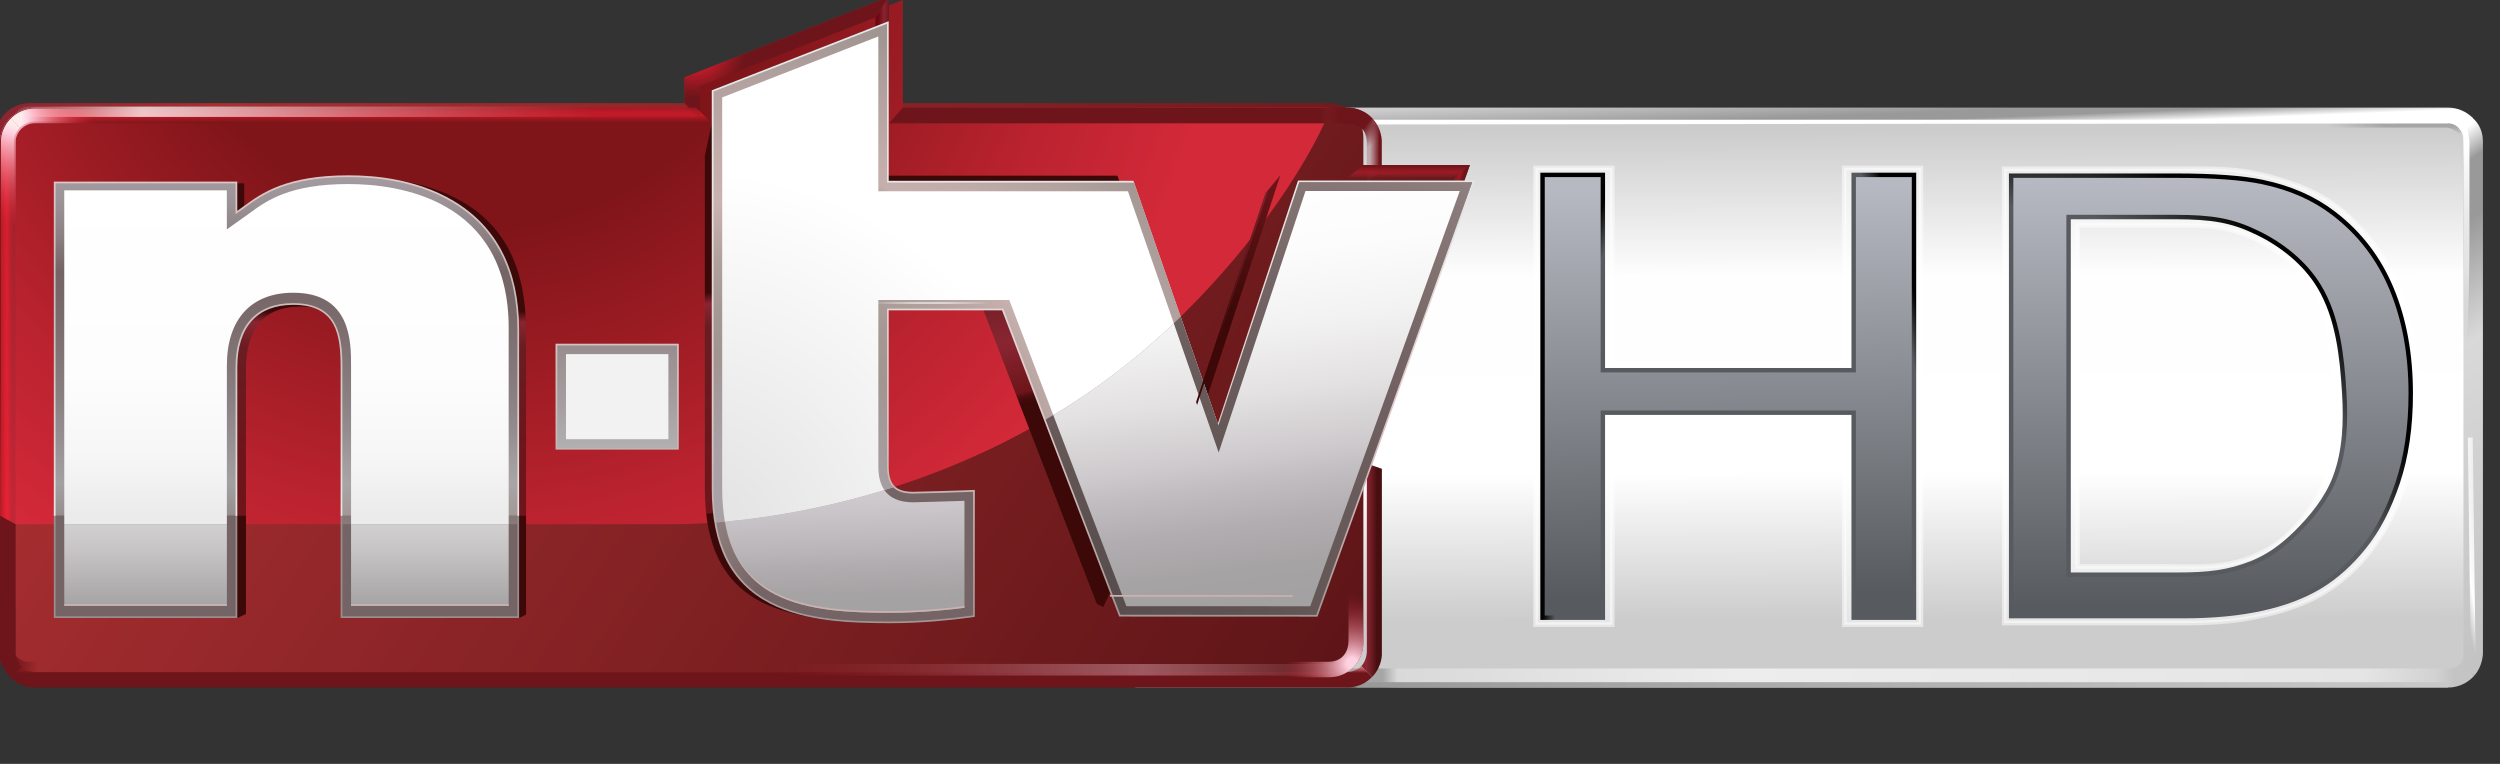 <?xml version="1.0" encoding="UTF-8" standalone="no"?>
<svg xmlns:svg="http://www.w3.org/2000/svg" xmlns="http://www.w3.org/2000/svg" xmlns:xlink="http://www.w3.org/1999/xlink" version="1.1" width="100%" height="100%" viewBox="0 0 72 22" id="svg2"><rect x="0" y="0" width="72" height="22" fill="#333333" stroke="none"/><defs id="defs546"><linearGradient x1="283.75" y1="264.51" x2="1070.3" y2="589.49" id="linearGradient4967" gradientUnits="userSpaceOnUse"><stop id="stop4969" offset="0" style="stop-color:#892531;stop-opacity:1"/><stop id="stop4971" offset="0.098" style="stop-color:#a82e31;stop-opacity:1"/><stop id="stop4973" offset="0.998" style="stop-color:#490e10;stop-opacity:1"/><stop id="stop4975" offset="1" style="stop-color:#951421;stop-opacity:1"/></linearGradient><linearGradient id="linearGradient4767"><stop id="stop4769" offset="0" style="stop-color:#ffffff;stop-opacity:1"/><stop id="stop4771" offset="1" style="stop-color:#ffffff;stop-opacity:1"/></linearGradient><linearGradient id="linearGradient4753"><stop id="stop4755" offset="0" style="stop-color:#575a5e;stop-opacity:1"/><stop id="stop4762" offset="0.94" style="stop-color:#575a5e;stop-opacity:1"/><stop id="stop4758" offset="1" style="stop-color:#000000;stop-opacity:1"/></linearGradient><linearGradient id="linearGradient4733"><stop id="stop4736" offset="0" style="stop-color:#575a5e;stop-opacity:1"/><stop id="stop4738" offset="0.861" style="stop-color:#575a5e;stop-opacity:1"/><stop id="stop4740" offset="1" style="stop-color:#000000;stop-opacity:1"/></linearGradient><linearGradient id="linearGradient4851"><stop id="stop4853" offset="0" style="stop-color:#575a5e;stop-opacity:1"/><stop id="stop4855" offset="1" style="stop-color:#b6b9c1;stop-opacity:1"/></linearGradient><linearGradient id="linearGradient4716"><stop id="stop4718" offset="0" style="stop-color:#c8c8c8;stop-opacity:1"/><stop id="stop4720" offset="1" style="stop-color:#999999;stop-opacity:1"/></linearGradient><linearGradient id="linearGradient8571-8"><stop id="stop8573-7" offset="0" style="stop-color:#cccccc;stop-opacity:1"/><stop id="stop8579-4" offset="0.3" style="stop-color:#fefeff;stop-opacity:1"/><stop id="stop8581-5" offset="0.7" style="stop-color:#ffffff;stop-opacity:1"/><stop id="stop8575-68" offset="1" style="stop-color:#cccccc;stop-opacity:1"/></linearGradient><linearGradient id="linearGradient10609-07"><stop id="stop10611-7" offset="0" style="stop-color:#a6a6a6;stop-opacity:1"/><stop id="stop10656-4" offset="0.034" style="stop-color:#a6a6a6;stop-opacity:1"/><stop id="stop10619-3" offset="0.087" style="stop-color:#a6a6a6;stop-opacity:0"/><stop id="stop10613-1" offset="0.75" style="stop-color:#cccccc;stop-opacity:0"/><stop id="stop10617-3" offset="1" style="stop-color:#ffffff;stop-opacity:0"/><stop id="stop10615-6" offset="1" style="stop-color:#ffffff;stop-opacity:0"/></linearGradient><linearGradient id="linearGradient5032-3"><stop id="stop5034-0" offset="0" style="stop-color:#ffffff;stop-opacity:1"/><stop id="stop5036-1" offset="0.351" style="stop-color:#cccccc;stop-opacity:1"/><stop id="stop5038-9" offset="0.435" style="stop-color:#999999;stop-opacity:1"/><stop id="stop5040-04" offset="0.462" style="stop-color:#999999;stop-opacity:1"/><stop id="stop5042-2" offset="0.5" style="stop-color:#ffffff;stop-opacity:1"/><stop id="stop5044-9" offset="1" style="stop-color:#ffffff;stop-opacity:1"/></linearGradient><linearGradient id="linearGradient10442-3"><stop id="stop10444-1" offset="0" style="stop-color:#c4c4c4;stop-opacity:1"/><stop id="stop10460-4" offset="0.017" style="stop-color:#d2d2d2;stop-opacity:1"/><stop id="stop10452-8" offset="0.086" style="stop-color:#e5e5e5;stop-opacity:1"/><stop id="stop10450-2" offset="0.67" style="stop-color:#ededed;stop-opacity:1"/><stop id="stop10454-0" offset="0.986" style="stop-color:#d9d9d9;stop-opacity:1"/><stop id="stop10446-5" offset="1" style="stop-color:#a6a6a6;stop-opacity:1"/></linearGradient><linearGradient id="linearGradient10686-5"><stop id="stop10688-9" offset="0" style="stop-color:#ffffff;stop-opacity:1"/><stop id="stop10690-3" offset="0.01" style="stop-color:#ffffff;stop-opacity:1"/><stop id="stop10692-2" offset="0.068" style="stop-color:#999999;stop-opacity:1"/><stop id="stop10694-8" offset="0.164" style="stop-color:#999999;stop-opacity:1"/><stop id="stop10696-7" offset="0.366" style="stop-color:#d9d9d9;stop-opacity:1"/><stop id="stop10698-48" offset="1" style="stop-color:#bfbfbf;stop-opacity:1"/></linearGradient><linearGradient id="linearGradient10432-1"><stop id="stop10434-4" offset="0" style="stop-color:#999999;stop-opacity:1"/><stop id="stop10458-3" offset="0.989" style="stop-color:#999999;stop-opacity:1"/><stop id="stop10436-5" offset="1" style="stop-color:#999999;stop-opacity:0"/></linearGradient><linearGradient id="linearGradient10472-5"><stop id="stop10474-2" offset="0" style="stop-color:#ffffff;stop-opacity:0"/><stop id="stop10487-68" offset="0.077" style="stop-color:#ffffff;stop-opacity:0"/><stop id="stop10480-9" offset="0.834" style="stop-color:#ffffff;stop-opacity:1"/><stop id="stop10476-2" offset="1" style="stop-color:#ffffff;stop-opacity:0"/></linearGradient><linearGradient id="linearGradient10705-9"><stop id="stop10707-5" offset="0" style="stop-color:#ffffff;stop-opacity:1"/><stop id="stop10713-9" offset="0.626" style="stop-color:#ffffff;stop-opacity:0.654"/><stop id="stop10709-4" offset="1" style="stop-color:#ffffff;stop-opacity:0"/></linearGradient><style type="text/css" id="style2032"/><radialGradient cx="555.74" cy="150.56" r="440.69" id="SVGID_2_" gradientUnits="userSpaceOnUse"><stop id="stop19" offset="0.417" style="stop-color:#801519;stop-opacity:1"/><stop id="stop21" offset="0.802" style="stop-color:#bb232f;stop-opacity:1"/><stop id="stop23" offset="1" style="stop-color:#d42939;stop-opacity:1"/></radialGradient><linearGradient x1="676.72" y1="585.02" x2="676.72" y2="604.56" id="SVGID_39_" gradientUnits="userSpaceOnUse"><stop id="stop252" offset="0.012" style="stop-color:#892531;stop-opacity:0.25"/><stop id="stop254" offset="0.127" style="stop-color:#a11f2c;stop-opacity:0.442"/><stop id="stop256" offset="0.221" style="stop-color:#b81a28;stop-opacity:0.6"/><stop id="stop258" offset="0.331" style="stop-color:#6d151a;stop-opacity:1"/></linearGradient><linearGradient x1="424.66" y1="911.91" x2="424.66" y2="931.64" id="SVGID_40_" gradientUnits="userSpaceOnUse" gradientTransform="matrix(-1,0,0,-1,1355,1181)"><stop id="stop263" offset="0" style="stop-color:#b81a28;stop-opacity:0.5"/><stop id="stop265" offset="0.069" style="stop-color:#d01b2b;stop-opacity:0.5"/><stop id="stop267" offset="0.172" style="stop-color:#fb1d31;stop-opacity:0.5"/><stop id="stop269" offset="0.417" style="stop-color:#6d151a;stop-opacity:1"/></linearGradient><linearGradient x1="628.05" y1="973.08" x2="628.05" y2="993.89" id="SVGID_41_" gradientUnits="userSpaceOnUse" gradientTransform="matrix(0,1,-1,0,1268,-86.999)"><stop id="stop274" offset="0.196" style="stop-color:#892531;stop-opacity:0.35"/><stop id="stop276" offset="0.309" style="stop-color:#a11f2c;stop-opacity:0.589"/><stop id="stop278" offset="0.42" style="stop-color:#b21b29;stop-opacity:0.823"/><stop id="stop280" offset="0.503" style="stop-color:#b81a28;stop-opacity:1"/><stop id="stop282" offset="0.773" style="stop-color:#6d151a;stop-opacity:1"/></linearGradient><linearGradient x1="711.74" y1="38.322" x2="711.74" y2="57.185" id="SVGID_42_" gradientUnits="userSpaceOnUse" gradientTransform="matrix(0,-1,1,0,1027.998,1238.223)"><stop id="stop287" offset="0.012" style="stop-color:#892531;stop-opacity:1"/><stop id="stop289" offset="0.146" style="stop-color:#711c25;stop-opacity:1"/><stop id="stop291" offset="0.331" style="stop-color:#490e10;stop-opacity:1"/></linearGradient><linearGradient x1="749.58" y1="-92.807" x2="749.58" y2="-75.133" id="SVGID_43_" gradientUnits="userSpaceOnUse" gradientTransform="matrix(0,-1,1,0,1159.666,1034.336)"><stop id="stop296" offset="0.012" style="stop-color:#892531;stop-opacity:0.25"/><stop id="stop298" offset="0.29" style="stop-color:#71171d;stop-opacity:0.904"/><stop id="stop300" offset="0.331" style="stop-color:#6d151a;stop-opacity:1"/></linearGradient><linearGradient x1="1100.5" y1="380.1" x2="1105.9" y2="382.02" id="SVGID_46_" gradientUnits="userSpaceOnUse"><stop id="stop329" offset="0.012" style="stop-color:#892531;stop-opacity:0.25"/><stop id="stop331" offset="0.037" style="stop-color:#8e2430;stop-opacity:0.274"/><stop id="stop333" offset="0.182" style="stop-color:#a51e2c;stop-opacity:0.411"/><stop id="stop335" offset="0.319" style="stop-color:#b31b29;stop-opacity:0.539"/><stop id="stop337" offset="0.436" style="stop-color:#b81a28;stop-opacity:0.65"/><stop id="stop339" offset="0.791" style="stop-color:#6d151a;stop-opacity:1"/></linearGradient><linearGradient x1="1101.7" y1="310.78" x2="1101.7" y2="292.42" id="SVGID_47_" gradientUnits="userSpaceOnUse"><stop id="stop344" offset="0.387" style="stop-color:#892531;stop-opacity:0.25"/><stop id="stop346" offset="0.434" style="stop-color:#8e2430;stop-opacity:0.36"/><stop id="stop348" offset="0.49" style="stop-color:#9c212d;stop-opacity:0.49"/><stop id="stop350" offset="0.551" style="stop-color:#b41b29;stop-opacity:0.629"/><stop id="stop352" offset="0.56" style="stop-color:#b81a28;stop-opacity:0.65"/><stop id="stop354" offset="0.768" style="stop-color:#6d151a;stop-opacity:1"/></linearGradient><linearGradient x1="1069.3" y1="279.45" x2="1069.3" y2="279.45" id="SVGID_48_" gradientUnits="userSpaceOnUse"><stop id="stop359" offset="0" style="stop-color:#b81a28;stop-opacity:0.5"/><stop id="stop361" offset="0.069" style="stop-color:#d01b2b;stop-opacity:0.5"/><stop id="stop363" offset="0.172" style="stop-color:#fb1d31;stop-opacity:0.5"/><stop id="stop365" offset="0.417" style="stop-color:#6d151a;stop-opacity:1"/></linearGradient><radialGradient cx="1069.1" cy="268.33" r="19.104" id="SVGID_49_" gradientUnits="userSpaceOnUse"><stop id="stop370" offset="0" style="stop-color:#6d151a;stop-opacity:1"/><stop id="stop372" offset="0.447" style="stop-color:#6d151a;stop-opacity:1"/><stop id="stop374" offset="0.677" style="stop-color:#751a21;stop-opacity:0.585"/><stop id="stop376" offset="1" style="stop-color:#892531;stop-opacity:0"/></radialGradient><linearGradient x1="789.42" y1="233.53" x2="803.87" y2="233.53" id="SVGID_50_" gradientUnits="userSpaceOnUse"><stop id="stop381" offset="0" style="stop-color:#6d151a;stop-opacity:1"/><stop id="stop383" offset="0.222" style="stop-color:#6d0710;stop-opacity:1"/><stop id="stop385" offset="0.466" style="stop-color:#892531;stop-opacity:1"/><stop id="stop387" offset="0.677" style="stop-color:#6d151a;stop-opacity:1"/></linearGradient><radialGradient cx="685.33" cy="226" r="69.203" id="SVGID_51_" gradientUnits="userSpaceOnUse"><stop id="stop392" offset="0.239" style="stop-color:#b81a28;stop-opacity:1"/><stop id="stop394" offset="0.315" style="stop-color:#981822;stop-opacity:1"/><stop id="stop396" offset="0.402" style="stop-color:#79161c;stop-opacity:1"/><stop id="stop398" offset="0.451" style="stop-color:#6d151a;stop-opacity:1"/></radialGradient><linearGradient x1="289.75" y1="382.95" x2="275.62" y2="382.95" id="SVGID_52_" gradientUnits="userSpaceOnUse"><stop id="stop403" offset="0.012" style="stop-color:#892531;stop-opacity:0.25"/><stop id="stop405" offset="0.075" style="stop-color:#a12331;stop-opacity:0.312"/><stop id="stop407" offset="0.207" style="stop-color:#df1f31;stop-opacity:0.444"/><stop id="stop409" offset="0.264" style="stop-color:#fb1d31;stop-opacity:0.5"/><stop id="stop411" offset="0.793" style="stop-color:#6d151a;stop-opacity:1"/></linearGradient><linearGradient x1="486.95" y1="271.76" x2="486.95" y2="245.19" id="SVGID_53_" gradientUnits="userSpaceOnUse"><stop id="stop416" offset="0" style="stop-color:#6d151a;stop-opacity:0.5"/><stop id="stop418" offset="0.035" style="stop-color:#85161e;stop-opacity:0.5"/><stop id="stop420" offset="0.11" style="stop-color:#c31a28;stop-opacity:0.5"/><stop id="stop422" offset="0.172" style="stop-color:#fb1d31;stop-opacity:0.5"/><stop id="stop424" offset="0.436" style="stop-color:#6d151a;stop-opacity:1"/></linearGradient><radialGradient cx="288.45" cy="269.29" r="48.332" id="SVGID_54_" gradientUnits="userSpaceOnUse"><stop id="stop429" offset="0.123" style="stop-color:#ffeded;stop-opacity:1"/><stop id="stop431" offset="0.189" style="stop-color:#ffd5e2;stop-opacity:1"/><stop id="stop433" offset="0.196" style="stop-color:#ffd2e1;stop-opacity:1"/><stop id="stop435" offset="1" style="stop-color:#fb1d31;stop-opacity:0"/></radialGradient><linearGradient x1="318.34" y1="272.08" x2="297.11" y2="342.98" id="SVGID_55_" gradientUnits="userSpaceOnUse"><stop id="stop440" offset="0.095" style="stop-color:#ffeded;stop-opacity:1"/><stop id="stop442" offset="0.129" style="stop-color:#ffe8eb;stop-opacity:1"/><stop id="stop444" offset="0.171" style="stop-color:#ffd8e4;stop-opacity:1"/><stop id="stop446" offset="0.184" style="stop-color:#ffd2e1;stop-opacity:1"/><stop id="stop448" offset="0.902" style="stop-color:#fb1d31;stop-opacity:0"/></linearGradient><radialGradient cx="292.47" cy="273.9" r="65.071" id="SVGID_56_" gradientUnits="userSpaceOnUse"><stop id="stop453" offset="0" style="stop-color:#b81a28;stop-opacity:1"/><stop id="stop455" offset="1" style="stop-color:#b81a28;stop-opacity:0"/></radialGradient><radialGradient cx="284.76" cy="281.87" r="330.87" id="SVGID_57_" gradientUnits="userSpaceOnUse"><stop id="stop460" offset="0.417" style="stop-color:#801519;stop-opacity:1"/><stop id="stop462" offset="0.476" style="stop-color:#8b181d;stop-opacity:0.899"/><stop id="stop464" offset="0.706" style="stop-color:#b3212c;stop-opacity:0.505"/><stop id="stop466" offset="0.888" style="stop-color:#cb2736;stop-opacity:0.192"/><stop id="stop468" offset="1" style="stop-color:#d42939;stop-opacity:0"/></radialGradient><linearGradient x1="725.33" y1="238.45" x2="760.34" y2="638.63" id="SVGID_63_" gradientUnits="userSpaceOnUse"><stop id="stop563" offset="0.32" style="stop-color:#3c0908;stop-opacity:1"/><stop id="stop565" offset="0.336" style="stop-color:#892531;stop-opacity:1"/><stop id="stop567" offset="0.369" style="stop-color:#691d22;stop-opacity:1"/><stop id="stop569" offset="0.638" style="stop-color:#6d151a;stop-opacity:1"/><stop id="stop571" offset="0.638" style="stop-color:#6a1419;stop-opacity:1"/><stop id="stop573" offset="0.638" style="stop-color:#621216;stop-opacity:1"/><stop id="stop575" offset="0.639" style="stop-color:#540f11;stop-opacity:1"/><stop id="stop577" offset="0.639" style="stop-color:#3f0a09;stop-opacity:1"/><stop id="stop579" offset="0.639" style="stop-color:#3c0908;stop-opacity:1"/><stop id="stop581" offset="1" style="stop-color:#3c0908;stop-opacity:1"/></linearGradient><linearGradient x1="448" y1="303.32" x2="448" y2="554.13" id="SVGID_64_" gradientUnits="userSpaceOnUse"><stop id="stop586" offset="0" style="stop-color:#3c0908;stop-opacity:1"/><stop id="stop588" offset="0.31" style="stop-color:#3c0908;stop-opacity:1"/><stop id="stop590" offset="0.335" style="stop-color:#892531;stop-opacity:1"/><stop id="stop592" offset="0.393" style="stop-color:#691d22;stop-opacity:1"/><stop id="stop594" offset="0.644" style="stop-color:#6d151a;stop-opacity:1"/><stop id="stop596" offset="0.782" style="stop-color:#6d151a;stop-opacity:1"/><stop id="stop598" offset="0.783" style="stop-color:#6b1519;stop-opacity:1"/><stop id="stop600" offset="0.784" style="stop-color:#641317;stop-opacity:1"/><stop id="stop602" offset="0.784" style="stop-color:#591012;stop-opacity:1"/><stop id="stop604" offset="0.784" style="stop-color:#480c0c;stop-opacity:1"/><stop id="stop606" offset="0.784" style="stop-color:#3c0908;stop-opacity:1"/><stop id="stop608" offset="1" style="stop-color:#3c0908;stop-opacity:1"/></linearGradient><linearGradient x1="444" y1="280.97" x2="444" y2="619.67" id="SVGID_65_" gradientUnits="userSpaceOnUse"><stop id="stop613" offset="0" style="stop-color:#e0c8c8;stop-opacity:1"/><stop id="stop615" offset="0.09" style="stop-color:#dcc6c5;stop-opacity:1"/><stop id="stop617" offset="0.183" style="stop-color:#d0bfbd;stop-opacity:1"/><stop id="stop619" offset="0.227" style="stop-color:#c7bbb7;stop-opacity:1"/><stop id="stop621" offset="0.342" style="stop-color:#cbc1be;stop-opacity:1"/><stop id="stop623" offset="0.508" style="stop-color:#d8d3d1;stop-opacity:1"/><stop id="stop625" offset="0.646" style="stop-color:#e6e6e6;stop-opacity:1"/><stop id="stop627" offset="0.646" style="stop-color:#e2e2e2;stop-opacity:1"/><stop id="stop629" offset="0.647" style="stop-color:#cbc7c7;stop-opacity:1"/><stop id="stop631" offset="0.647" style="stop-color:#b8b2b1;stop-opacity:1"/><stop id="stop633" offset="0.647" style="stop-color:#a9a1a0;stop-opacity:1"/><stop id="stop635" offset="0.647" style="stop-color:#9f9695;stop-opacity:1"/><stop id="stop637" offset="0.647" style="stop-color:#998f8e;stop-opacity:1"/><stop id="stop639" offset="0.647" style="stop-color:#978d8c;stop-opacity:1"/><stop id="stop641" offset="0.896" style="stop-color:#978d8c;stop-opacity:1"/><stop id="stop643" offset="1" style="stop-color:#000000;stop-opacity:1"/></linearGradient><linearGradient x1="444" y1="281" x2="444" y2="617.04" id="SVGID_66_" gradientUnits="userSpaceOnUse"><stop id="stop648" offset="0" style="stop-color:#a8a1a6;stop-opacity:1"/><stop id="stop650" offset="0.056" style="stop-color:#a59da2;stop-opacity:1"/><stop id="stop652" offset="0.113" style="stop-color:#9b9296;stop-opacity:1"/><stop id="stop654" offset="0.17" style="stop-color:#8b7f81;stop-opacity:1"/><stop id="stop656" offset="0.227" style="stop-color:#756465;stop-opacity:1"/><stop id="stop658" offset="0.312" style="stop-color:#7a6b6c;stop-opacity:1"/><stop id="stop660" offset="0.435" style="stop-color:#887d7f;stop-opacity:1"/><stop id="stop662" offset="0.579" style="stop-color:#a09c9e;stop-opacity:1"/><stop id="stop664" offset="0.596" style="stop-color:#a3a0a2;stop-opacity:1"/><stop id="stop666" offset="0.651" style="stop-color:#978d8c;stop-opacity:1"/><stop id="stop668" offset="0.651" style="stop-color:#908584;stop-opacity:1"/><stop id="stop670" offset="0.652" style="stop-color:#7c6d6d;stop-opacity:1"/><stop id="stop672" offset="0.652" style="stop-color:#756465;stop-opacity:1"/><stop id="stop674" offset="0.896" style="stop-color:#756465;stop-opacity:1"/><stop id="stop676" offset="1" style="stop-color:#756465;stop-opacity:1"/></linearGradient><linearGradient x1="526.18" y1="570.23" x2="526.18" y2="447.29" id="SVGID_67_" gradientUnits="userSpaceOnUse"><stop id="stop681" offset="0" style="stop-color:#c7bbb7;stop-opacity:0.5"/><stop id="stop683" offset="0.46" style="stop-color:#c8bdb9;stop-opacity:0.264"/><stop id="stop685" offset="0.66" style="stop-color:#cdc4c0;stop-opacity:0.161"/><stop id="stop687" offset="0.81" style="stop-color:#d5cfcd;stop-opacity:0.084"/><stop id="stop689" offset="0.935" style="stop-color:#e1dfdf;stop-opacity:0.02"/><stop id="stop691" offset="0.974" style="stop-color:#e6e6e6;stop-opacity:0"/></linearGradient><linearGradient x1="977.38" y1="450.24" x2="1022.7" y2="299.94" id="SVGID_69_" gradientUnits="userSpaceOnUse"><stop id="stop721" offset="0.46" style="stop-color:#3c0908;stop-opacity:1"/><stop id="stop723" offset="1" style="stop-color:#6d151a;stop-opacity:1"/></linearGradient><linearGradient x1="908.71" y1="185.54" x2="908.71" y2="581.05" id="SVGID_70_" gradientUnits="userSpaceOnUse"><stop id="stop728" offset="0.017" style="stop-color:#e6e6e6;stop-opacity:1"/><stop id="stop730" offset="0.307" style="stop-color:#e6e6e6;stop-opacity:1"/><stop id="stop732" offset="0.644" style="stop-color:#e0c8c8;stop-opacity:1"/><stop id="stop734" offset="1" style="stop-color:#978d8c;stop-opacity:1"/></linearGradient><linearGradient x1="760.26" y1="304.33" x2="767.57" y2="564.49" id="SVGID_75_" gradientUnits="userSpaceOnUse"><stop id="stop823" offset="0" style="stop-color:#ffffff;stop-opacity:1"/><stop id="stop825" offset="0.207" style="stop-color:#fcfbfc;stop-opacity:1"/><stop id="stop827" offset="0.393" style="stop-color:#f2f1f1;stop-opacity:1"/><stop id="stop829" offset="0.571" style="stop-color:#e1dee0;stop-opacity:1"/><stop id="stop831" offset="0.743" style="stop-color:#c9c5c8;stop-opacity:1"/><stop id="stop833" offset="0.834" style="stop-color:#b9b4b8;stop-opacity:1"/><stop id="stop835" offset="0.866" style="stop-color:#b1acaf;stop-opacity:1"/><stop id="stop837" offset="0.927" style="stop-color:#a6a3a5;stop-opacity:1"/><stop id="stop839" offset="1" style="stop-color:#a3a0a2;stop-opacity:1"/></linearGradient><linearGradient x1="993.09" y1="298.9" x2="1027.4" y2="559.62" id="SVGID_77_" gradientUnits="userSpaceOnUse"><stop id="stop861" offset="0" style="stop-color:#ffffff;stop-opacity:1"/><stop id="stop863" offset="0.195" style="stop-color:#fcfcfc;stop-opacity:1"/><stop id="stop865" offset="0.355" style="stop-color:#f3f2f2;stop-opacity:1"/><stop id="stop867" offset="0.501" style="stop-color:#e3e1e2;stop-opacity:1"/><stop id="stop869" offset="0.639" style="stop-color:#cdc9cc;stop-opacity:1"/><stop id="stop871" offset="0.693" style="stop-color:#c2bdc1;stop-opacity:1"/><stop id="stop873" offset="0.785" style="stop-color:#b1adb0;stop-opacity:1"/><stop id="stop875" offset="0.883" style="stop-color:#a6a3a5;stop-opacity:1"/><stop id="stop877" offset="1" style="stop-color:#a3a0a2;stop-opacity:1"/></linearGradient><linearGradient x1="444" y1="304" x2="444" y2="499.96" id="SVGID_81_" gradientUnits="userSpaceOnUse"><stop id="stop913" offset="0" style="stop-color:#ffffff;stop-opacity:1"/><stop id="stop915" offset="0.577" style="stop-color:#fdfdfd;stop-opacity:1"/><stop id="stop917" offset="0.828" style="stop-color:#f6f6f6;stop-opacity:1"/><stop id="stop919" offset="1" style="stop-color:#ebebeb;stop-opacity:1"/></linearGradient><radialGradient cx="683" cy="518" r="370.95" id="SVGID_82_" gradientUnits="userSpaceOnUse"><stop id="stop924" offset="0.096" style="stop-color:#e5e5e5;stop-opacity:1"/><stop id="stop926" offset="0.591" style="stop-color:#ffffff;stop-opacity:1"/></radialGradient><linearGradient x1="634.5" y1="303.29" x2="634.5" y2="578.23" id="SVGID_83_" gradientUnits="userSpaceOnUse"><stop id="stop931" offset="0.043" style="stop-color:#e0c8c8;stop-opacity:1"/><stop id="stop933" offset="0.239" style="stop-color:#dcc6c5;stop-opacity:1"/><stop id="stop935" offset="0.438" style="stop-color:#d0bfbd;stop-opacity:1"/><stop id="stop937" offset="0.534" style="stop-color:#c7bbb7;stop-opacity:1"/><stop id="stop939" offset="1" style="stop-color:#7d7372;stop-opacity:1"/></linearGradient><linearGradient x1="634.5" y1="307.33" x2="634.5" y2="573.26" id="SVGID_84_" gradientUnits="userSpaceOnUse"><stop id="stop944" offset="0" style="stop-color:#b9b4b8;stop-opacity:1"/><stop id="stop946" offset="0.062" style="stop-color:#b6b0b4;stop-opacity:1"/><stop id="stop948" offset="0.126" style="stop-color:#ada4a7;stop-opacity:1"/><stop id="stop950" offset="0.19" style="stop-color:#9d9193;stop-opacity:1"/><stop id="stop952" offset="0.227" style="stop-color:#918384;stop-opacity:1"/><stop id="stop954" offset="0.326" style="stop-color:#968a8b;stop-opacity:1"/><stop id="stop956" offset="0.468" style="stop-color:#a49c9e;stop-opacity:1"/><stop id="stop958" offset="0.596" style="stop-color:#b5b3b5;stop-opacity:1"/><stop id="stop960" offset="0.651" style="stop-color:#aca4a3;stop-opacity:1"/><stop id="stop962" offset="0.652" style="stop-color:#988c8c;stop-opacity:1"/><stop id="stop964" offset="0.652" style="stop-color:#918384;stop-opacity:1"/><stop id="stop966" offset="0.896" style="stop-color:#918384;stop-opacity:1"/><stop id="stop968" offset="1" style="stop-color:#918384;stop-opacity:1"/></linearGradient><radialGradient cx="823.15" cy="376.75" r="33.497" id="SVGID_85_" gradientUnits="userSpaceOnUse" gradientTransform="matrix(0.997,0.009,-0.017,1.804,9.064,-311.044)"><stop id="stop975" offset="0.239" style="stop-color:#e0dddc;stop-opacity:1"/><stop id="stop977" offset="0.491" style="stop-color:#e5e3e2;stop-opacity:0.67"/><stop id="stop979" offset="0.826" style="stop-color:#f4f3f3;stop-opacity:0.229"/><stop id="stop981" offset="1" style="stop-color:#ffffff;stop-opacity:0"/></radialGradient><linearGradient x1="1022.2" y1="302.47" x2="968.93" y2="461.24" id="SVGID_86_" gradientUnits="userSpaceOnUse"><stop id="stop986" offset="0" style="stop-color:#892531;stop-opacity:1"/><stop id="stop988" offset="0.6" style="stop-color:#3c0908;stop-opacity:1"/></linearGradient><radialGradient cx="1034" cy="542.81" r="388.33" fx="922.05" fy="544.94" id="SVGID_76_" gradientUnits="userSpaceOnUse"><stop id="stop846" offset="0" style="stop-color:#574d4c;stop-opacity:1"/><stop id="stop848" offset="0.21" style="stop-color:#615554;stop-opacity:1"/><stop id="stop850" offset="0.485" style="stop-color:#756465;stop-opacity:1"/><stop id="stop852" offset="0.541" style="stop-color:#7c6c6c;stop-opacity:1"/><stop id="stop854" offset="0.791" style="stop-color:#978a87;stop-opacity:1"/><stop id="stop856" offset="0.932" style="stop-color:#a19591;stop-opacity:1"/></radialGradient><linearGradient x1="362.84" y1="305.43" x2="362.84" y2="555.37" id="SVGID_73_" gradientUnits="userSpaceOnUse"><stop id="stop781" offset="0" style="stop-color:#ffffff;stop-opacity:1"/><stop id="stop783" offset="0.255" style="stop-color:#ffffff;stop-opacity:1"/><stop id="stop785" offset="0.27" style="stop-color:#ffffff;stop-opacity:1"/><stop id="stop787" offset="0.434" style="stop-color:#fcfbfc;stop-opacity:1"/><stop id="stop789" offset="0.58" style="stop-color:#f1f1f1;stop-opacity:1"/><stop id="stop791" offset="0.719" style="stop-color:#dfdedf;stop-opacity:1"/><stop id="stop793" offset="0.855" style="stop-color:#c7c5c6;stop-opacity:1"/><stop id="stop795" offset="0.986" style="stop-color:#a7a4a6;stop-opacity:1"/><stop id="stop797" offset="1" style="stop-color:#a3a0a2;stop-opacity:1"/></linearGradient><linearGradient x1="526.6" y1="305.43" x2="526.6" y2="555.37" id="SVGID_74_" gradientUnits="userSpaceOnUse"><stop id="stop802" offset="0" style="stop-color:#ffffff;stop-opacity:1"/><stop id="stop804" offset="0.255" style="stop-color:#ffffff;stop-opacity:1"/><stop id="stop806" offset="0.27" style="stop-color:#ffffff;stop-opacity:1"/><stop id="stop808" offset="0.434" style="stop-color:#fcfbfc;stop-opacity:1"/><stop id="stop810" offset="0.58" style="stop-color:#f1f1f1;stop-opacity:1"/><stop id="stop812" offset="0.719" style="stop-color:#dfdedf;stop-opacity:1"/><stop id="stop814" offset="0.855" style="stop-color:#c7c5c6;stop-opacity:1"/><stop id="stop816" offset="0.986" style="stop-color:#a7a4a6;stop-opacity:1"/><stop id="stop818" offset="1" style="stop-color:#a3a0a2;stop-opacity:1"/></linearGradient><radialGradient cx="730" cy="515.96" r="337.09" id="SVGID_72_" gradientUnits="userSpaceOnUse"><stop id="stop756" offset="0.014" style="stop-color:#a8a1a6;stop-opacity:1"/><stop id="stop758" offset="0.183" style="stop-color:#a8a1a6;stop-opacity:1"/><stop id="stop760" offset="0.334" style="stop-color:#a19591;stop-opacity:1"/><stop id="stop762" offset="0.415" style="stop-color:#a59894;stop-opacity:1"/><stop id="stop764" offset="0.498" style="stop-color:#b1a19d;stop-opacity:1"/><stop id="stop766" offset="0.581" style="stop-color:#c6b0ad;stop-opacity:1"/><stop id="stop768" offset="0.592" style="stop-color:#c9b2af;stop-opacity:1"/><stop id="stop770" offset="0.685" style="stop-color:#c2adaa;stop-opacity:1"/><stop id="stop772" offset="0.819" style="stop-color:#af9f9c;stop-opacity:1"/><stop id="stop774" offset="0.896" style="stop-color:#a19591;stop-opacity:1"/></radialGradient><radialGradient cx="839.5" cy="618" r="224" id="SVGID_71_" gradientUnits="userSpaceOnUse"><stop id="stop741" offset="0" style="stop-color:#756465;stop-opacity:1"/><stop id="stop743" offset="0.622" style="stop-color:#756465;stop-opacity:1"/><stop id="stop745" offset="0.67" style="stop-color:#7c6c6c;stop-opacity:1"/><stop id="stop747" offset="0.881" style="stop-color:#978a87;stop-opacity:1"/><stop id="stop749" offset="1" style="stop-color:#a19591;stop-opacity:1"/></radialGradient><linearGradient x1="845.44" y1="234.87" x2="917.99" y2="552" id="SVGID_68_" gradientUnits="userSpaceOnUse"><stop id="stop698" offset="0" style="stop-color:#3c0908;stop-opacity:1"/><stop id="stop700" offset="0.313" style="stop-color:#3c0908;stop-opacity:1"/><stop id="stop702" offset="0.356" style="stop-color:#892531;stop-opacity:1"/><stop id="stop704" offset="0.387" style="stop-color:#691d22;stop-opacity:1"/><stop id="stop706" offset="0.509" style="stop-color:#892531;stop-opacity:1"/><stop id="stop708" offset="0.601" style="stop-color:#6d151a;stop-opacity:1"/><stop id="stop710" offset="0.606" style="stop-color:#591013;stop-opacity:1"/><stop id="stop712" offset="0.611" style="stop-color:#490c0d;stop-opacity:1"/><stop id="stop714" offset="0.618" style="stop-color:#3f0a09;stop-opacity:1"/><stop id="stop716" offset="0.626" style="stop-color:#3c0908;stop-opacity:1"/></linearGradient><defs id="defs885"><path d="m791.03 260c-41.058 0-74.434 41.447-74.434 82.504 0 41.057 33.283 74.341 74.341 74.341v-40.044h64.579c0 0 9.762-21.316 9.762-34.297 0-15.729-4.897-28.307-13.233-40.32h-61.107v-34.021" id="SVGID_78_"/></defs><radialGradient cx="783.33" cy="336.48" r="83.437" id="SVGID_79_" gradientUnits="userSpaceOnUse"><stop id="stop889" offset="0" style="stop-color:#756465;stop-opacity:1"/><stop id="stop891" offset="0.362" style="stop-color:#574d4c;stop-opacity:0"/></radialGradient><linearGradient x1="1115.405" y1="75.004" x2="1116.119" y2="360.653" id="linearGradient3626" xlink:href="#linearGradient8571-8" gradientUnits="userSpaceOnUse" gradientTransform="matrix(0.044,0,0,0.044,0.175,104.4)"/><radialGradient cx="1414.029" cy="-57.57" r="328.716" fx="1414.029" fy="-57.57" id="radialGradient3628" xlink:href="#linearGradient10609-07" gradientUnits="userSpaceOnUse" gradientTransform="matrix(-0.083,-5.4103005e-5,-5.9916475e-6,-0.01,179.298,107.087)"/><linearGradient x1="-132.369" y1="-7.228" x2="-125.907" y2="156.249" id="linearGradient3630" xlink:href="#linearGradient5032-3" gradientUnits="userSpaceOnUse" gradientTransform="matrix(0.044,0,0,0.044,56.616,104.4)"/><linearGradient x1="136.951" y1="389.952" x2="-486.346" y2="392.261" id="linearGradient3632" xlink:href="#linearGradient10442-3" gradientUnits="userSpaceOnUse" gradientTransform="matrix(0.044,0,0,0.044,56.794,104.4)"/><linearGradient x1="135.692" y1="83.532" x2="311.269" y2="280" id="linearGradient3634" xlink:href="#linearGradient10686-5" gradientUnits="userSpaceOnUse" gradientTransform="matrix(0.055,0,0,0.044,54.888,104.4)"/><linearGradient x1="1401.422" y1="394.666" x2="793.387" y2="394.157" id="linearGradient3636" xlink:href="#linearGradient4716" gradientUnits="userSpaceOnUse" gradientTransform="matrix(0.044,0,0,0.044,0.178,104.4)"/><radialGradient cx="12526.378" cy="-3332.643" r="378.126" fx="12526.378" fy="-3332.643" id="radialGradient3638" xlink:href="#linearGradient10432-1" gradientUnits="userSpaceOnUse" gradientTransform="matrix(3.5288157e-6,0.002,-0.073,1.0966584e-4,-208.505,92.802)"/><radialGradient cx="1420.018" cy="285.217" r="1.789" fx="1420.018" fy="285.217" id="radialGradient3640" xlink:href="#linearGradient10472-5" gradientUnits="userSpaceOnUse" gradientTransform="matrix(0.029,3.392,-0.564,0.041,183.55,-4712.382)"/><linearGradient x1="1418.211" y1="80.623" x2="1416.027" y2="199.931" id="linearGradient3642" xlink:href="#linearGradient10705-9" gradientUnits="userSpaceOnUse" gradientTransform="matrix(0.028,0,0,0.044,23.074,104.4)"/><linearGradient x1="972.4" y1="90.712" x2="970.9" y2="-2.458" id="linearGradient3644" xlink:href="#linearGradient4851" gradientUnits="userSpaceOnUse" gradientTransform="matrix(0.12,0,0,0.112,-67.972,109.41)"/><radialGradient cx="930.592" cy="79.545" r="40.163" fx="930.592" fy="79.545" id="radialGradient3646" xlink:href="#linearGradient4753" gradientUnits="userSpaceOnUse" gradientTransform="matrix(0.128,0.001,-0.003,0.372,-74.237,89.546)"/><radialGradient cx="1255.104" cy="261.6" r="124.76" fx="1255.104" fy="261.6" id="radialGradient3648" xlink:href="#linearGradient4767" gradientUnits="userSpaceOnUse" gradientTransform="matrix(0.05,-4.6493057e-4,0.001,0.091,-5.932,93.329)"/><linearGradient x1="1186.086" y1="305.297" x2="1186.086" y2="132.483" id="linearGradient3650" xlink:href="#linearGradient4851" gradientUnits="userSpaceOnUse" gradientTransform="matrix(0.07,0,0,0.063,-30.666,100.714)"/><radialGradient cx="1157.714" cy="329.232" r="124.76" fx="1157.714" fy="329.232" id="radialGradient3652" xlink:href="#linearGradient4733" gradientUnits="userSpaceOnUse" gradientTransform="matrix(0.084,-0.012,0.014,0.099,-49.94,101.709)"/><linearGradient x1="283.75" y1="264.51" x2="1146.663" y2="834.428" id="linearGradient3654" xlink:href="#linearGradient4967" gradientUnits="userSpaceOnUse"/><radialGradient cx="555.74" cy="150.56" r="440.69" id="radialGradient3656" xlink:href="#SVGID_2_" gradientUnits="userSpaceOnUse" gradientTransform="matrix(0.044,0,0,0.044,-12.398,-46.599)"/><linearGradient x1="676.72" y1="585.02" x2="676.72" y2="604.56" id="linearGradient3658" xlink:href="#SVGID_39_" gradientUnits="userSpaceOnUse" gradientTransform="matrix(0.044,0,0,0.044,-12.398,-8.799)"/><linearGradient x1="424.66" y1="911.91" x2="424.66" y2="931.64" id="linearGradient3660" xlink:href="#SVGID_40_" gradientUnits="userSpaceOnUse" gradientTransform="matrix(-0.044,0,0,-0.044,47.82,43.686)"/><linearGradient x1="628.05" y1="973.08" x2="628.05" y2="993.89" id="linearGradient3662" xlink:href="#SVGID_41_" gradientUnits="userSpaceOnUse" gradientTransform="matrix(0,0.044,-0.044,0,43.953,-12.666)"/><linearGradient x1="711.74" y1="38.322" x2="711.74" y2="57.185" id="linearGradient3664" xlink:href="#SVGID_42_" gradientUnits="userSpaceOnUse" gradientTransform="matrix(0,-0.044,0.044,0,33.287,46.229)"/><linearGradient x1="749.58" y1="-92.807" x2="749.58" y2="-75.133" id="linearGradient3666" xlink:href="#SVGID_43_" gradientUnits="userSpaceOnUse" gradientTransform="matrix(0,-0.044,0.044,0,39.139,37.168)"/><radialGradient cx="283.74" cy="585.97" r="30.149" id="radialGradient3668" xlink:href="#SVGID_44_" gradientUnits="userSpaceOnUse"/><radialGradient cx="1068.5" cy="586" r="46.917" id="radialGradient3670" xlink:href="#SVGID_45_" gradientUnits="userSpaceOnUse"/><linearGradient x1="1100.5" y1="380.1" x2="1105.9" y2="382.02" id="linearGradient3672" xlink:href="#SVGID_46_" gradientUnits="userSpaceOnUse"/><linearGradient x1="1101.7" y1="310.78" x2="1101.7" y2="292.42" id="linearGradient3674" xlink:href="#SVGID_47_" gradientUnits="userSpaceOnUse"/><linearGradient x1="1069.3" y1="279.45" x2="1069.3" y2="279.45" id="linearGradient3676" xlink:href="#SVGID_48_" gradientUnits="userSpaceOnUse" gradientTransform="matrix(0.044,0,0,0.044,-12.398,-8.799)"/><radialGradient cx="1069.1" cy="268.33" r="19.104" id="radialGradient3678" xlink:href="#SVGID_49_" gradientUnits="userSpaceOnUse" gradientTransform="matrix(0.044,0,0,0.044,-12.398,-8.799)"/><linearGradient x1="789.42" y1="233.53" x2="803.87" y2="233.53" id="linearGradient3680" xlink:href="#SVGID_50_" gradientUnits="userSpaceOnUse"/><radialGradient cx="685.33" cy="226" r="69.203" id="radialGradient3682" xlink:href="#SVGID_51_" gradientUnits="userSpaceOnUse"/><linearGradient x1="289.75" y1="382.95" x2="275.62" y2="382.95" id="linearGradient3684" xlink:href="#SVGID_52_" gradientUnits="userSpaceOnUse" gradientTransform="matrix(0.044,0,0,0.044,-12.398,-8.799)"/><linearGradient x1="486.95" y1="271.76" x2="486.95" y2="245.19" id="linearGradient3686" xlink:href="#SVGID_53_" gradientUnits="userSpaceOnUse" gradientTransform="matrix(0.044,0,0,0.044,-12.398,-8.799)"/><radialGradient cx="288.45" cy="269.29" r="48.332" id="radialGradient3688" xlink:href="#SVGID_54_" gradientUnits="userSpaceOnUse" gradientTransform="matrix(0.044,0,0,0.044,-12.398,-8.799)"/><linearGradient x1="318.34" y1="272.08" x2="297.11" y2="342.98" id="linearGradient3690" xlink:href="#SVGID_55_" gradientUnits="userSpaceOnUse" gradientTransform="matrix(0.044,0,0,0.044,-12.398,-8.799)"/><radialGradient cx="292.47" cy="273.9" r="65.071" id="radialGradient3692" xlink:href="#SVGID_56_" gradientUnits="userSpaceOnUse" gradientTransform="matrix(0.044,0,0,0.044,-12.398,-8.799)"/><radialGradient cx="284.76" cy="281.87" r="330.87" id="radialGradient3694" xlink:href="#SVGID_57_" gradientUnits="userSpaceOnUse" gradientTransform="matrix(0.044,0,0,0.044,-12.398,-8.799)"/><linearGradient x1="295.69" y1="264.79" x2="594.96" y2="264.79" id="linearGradient3696" xlink:href="#SVGID_60_" gradientUnits="userSpaceOnUse" gradientTransform="matrix(1.322,0,0,1.117,-99.77,-30.706)"/><linearGradient x1="410.43" y1="700.04" x2="709.46" y2="700.04" id="linearGradient3698" xlink:href="#SVGID_62_" gradientUnits="userSpaceOnUse" gradientTransform="matrix(-1.322,0,0,-1.117,1608.169,1370.865)"/><linearGradient x1="725.33" y1="238.45" x2="760.34" y2="638.63" id="linearGradient3700" xlink:href="#SVGID_63_" gradientUnits="userSpaceOnUse" gradientTransform="matrix(0.044,0,0,0.044,-12.398,21.2)"/><linearGradient x1="448" y1="303.32" x2="448" y2="554.13" id="linearGradient3702" xlink:href="#SVGID_64_" gradientUnits="userSpaceOnUse" gradientTransform="matrix(0.044,0,0,0.044,-12.398,21.2)"/><linearGradient x1="444" y1="280.97" x2="444" y2="619.67" id="linearGradient3704" xlink:href="#SVGID_65_" gradientUnits="userSpaceOnUse" gradientTransform="matrix(0.044,0,0,0.044,-12.398,21.2)"/><linearGradient x1="444" y1="281" x2="444" y2="617.04" id="linearGradient3706" xlink:href="#SVGID_66_" gradientUnits="userSpaceOnUse" gradientTransform="matrix(0.044,0,0,0.044,-12.398,21.2)"/><linearGradient x1="526.18" y1="570.23" x2="526.18" y2="447.29" id="linearGradient3708" xlink:href="#SVGID_67_" gradientUnits="userSpaceOnUse" gradientTransform="matrix(0.044,0,0,0.044,-12.398,21.2)"/><linearGradient x1="845.44" y1="234.87" x2="917.99" y2="552" id="linearGradient3710" xlink:href="#SVGID_68_" gradientUnits="userSpaceOnUse"/><linearGradient x1="977.38" y1="450.24" x2="1022.7" y2="299.94" id="linearGradient3712" xlink:href="#SVGID_69_" gradientUnits="userSpaceOnUse"/><linearGradient x1="908.71" y1="185.54" x2="908.71" y2="581.05" id="linearGradient3714" xlink:href="#SVGID_70_" gradientUnits="userSpaceOnUse" gradientTransform="matrix(0.044,0,0,0.044,-12.398,21.2)"/><radialGradient cx="839.5" cy="618" r="224" id="radialGradient3716" xlink:href="#SVGID_71_" gradientUnits="userSpaceOnUse" gradientTransform="matrix(0.044,0,0,0.044,-12.398,21.2)"/><radialGradient cx="730" cy="515.96" r="337.09" id="radialGradient3718" xlink:href="#SVGID_72_" gradientUnits="userSpaceOnUse" gradientTransform="matrix(0.044,0,0,0.044,-12.398,21.2)"/><linearGradient x1="362.84" y1="305.43" x2="362.84" y2="555.37" id="linearGradient3720" xlink:href="#SVGID_73_" gradientUnits="userSpaceOnUse" gradientTransform="matrix(0.044,0,0,0.044,-12.398,21.2)"/><linearGradient x1="526.6" y1="305.43" x2="526.6" y2="555.37" id="linearGradient3722" xlink:href="#SVGID_74_" gradientUnits="userSpaceOnUse" gradientTransform="matrix(0.044,0,0,0.044,-12.398,21.2)"/><linearGradient x1="760.26" y1="304.33" x2="767.57" y2="564.49" id="linearGradient3724" xlink:href="#SVGID_75_" gradientUnits="userSpaceOnUse" gradientTransform="matrix(0.044,0,0,0.044,-12.398,21.2)"/><radialGradient cx="1034" cy="542.81" r="388.33" fx="922.05" fy="544.94" id="radialGradient3726" xlink:href="#SVGID_76_" gradientUnits="userSpaceOnUse" gradientTransform="matrix(0.044,0,0,0.044,-12.398,21.2)"/><linearGradient x1="993.09" y1="298.9" x2="1027.4" y2="559.62" id="linearGradient3728" xlink:href="#SVGID_77_" gradientUnits="userSpaceOnUse" gradientTransform="matrix(0.044,0,0,0.044,-12.398,21.2)"/><radialGradient cx="783.33" cy="336.48" r="83.437" id="radialGradient3730" xlink:href="#SVGID_79_" gradientUnits="userSpaceOnUse"/><linearGradient x1="444" y1="304" x2="444" y2="499.96" id="linearGradient3732" xlink:href="#SVGID_81_" gradientUnits="userSpaceOnUse" gradientTransform="matrix(0.044,0,0,0.044,-12.398,21.2)"/><radialGradient cx="683" cy="518" r="370.95" id="radialGradient3734" xlink:href="#SVGID_82_" gradientUnits="userSpaceOnUse" gradientTransform="matrix(0.044,0,0,0.044,-12.398,21.2)"/><linearGradient x1="634.5" y1="303.29" x2="634.5" y2="578.23" id="linearGradient3736" xlink:href="#SVGID_83_" gradientUnits="userSpaceOnUse" gradientTransform="matrix(0.044,0,0,0.044,-12.398,21.2)"/><linearGradient x1="634.5" y1="307.33" x2="634.5" y2="573.26" id="linearGradient3738" xlink:href="#SVGID_84_" gradientUnits="userSpaceOnUse" gradientTransform="matrix(0.044,0,0,0.044,-12.398,21.2)"/><radialGradient cx="823.15" cy="376.75" r="33.497" id="radialGradient3740" xlink:href="#SVGID_85_" gradientUnits="userSpaceOnUse" gradientTransform="matrix(0.997,0.009,-0.017,1.804,9.064,-311.044)"/><linearGradient x1="1022.2" y1="302.47" x2="968.93" y2="461.24" id="linearGradient3742" xlink:href="#SVGID_86_" gradientUnits="userSpaceOnUse"/></defs><g transform="matrix(1.125,0,0,1.125,8.5542303e-7,-2.475)" id="g3508"><g transform="translate(-1.0114059e-6,-102.2)" id="g5774"><path d="m33.811 107.477 28.977 0c0.224 0.124 0.38 0.351 0.538 0.576l0 12.948c-0.105 0.288-0.194 0.586-0.515 0.733l-29 0z" id="rect5703-9" style="fill:url(#linearGradient3626);stroke-width:0;stroke:#f00"/><path d="m33.979 107.533 28.635 0c0.103 0 0.475 0.141 0.475 0.141l-0.027 0.372c-0.034-0.198-0.255-0.38-0.448-0.38l-28.635 0z" id="rect10360-0-5" fill="url(#radialGradient3628)"/><path d="m63.244 107.402 0.025-0.002-0.254 0.248-0.061-0.052z" id="rect10381-5" fill="#fff"/><path d="m28.982 107.555 0.4-0.4 33.287 0c0.252-0 0.473 0.104 0.632 0.262l-0.238 0.551c-0.001-0.213-0.17-0.413-0.394-0.413l-33.687 0z" id="path426-8-7" fill="url(#linearGradient3630)"/><path d="m29.065 121.999 33.609 0.001c0 0 0.376 0.024 0.669-0.305l-0.362-0.292c-0.146 0.116-0.307 0.109-0.307 0.109l-33.609 0z" id="path260-7-47" fill="url(#linearGradient3632)"/><path d="m63.235 107.418-0.288 0.262c0.113 0.089 0.117 0.228 0.117 0.34l0 9.801 0 3.314c0 0.144-0.025 0.236-0.152 0.317l0.432 0.241c0.214-0.239 0.219-0.558 0.219-0.558l0-3.536 0-0.001 0-9.577c0-0.221-0.082-0.458-0.286-0.62z" id="path284-7-3" fill="url(#linearGradient3634)"/><path d="m34.726 121.864 27.944 0 0 0.136-27.944 0z" id="rect3669" fill="url(#linearGradient3636)"/><path d="m63.109 121.866-34.082 0.045 0-0.156 34.082-0.089z" id="path260-7-4-4" fill="url(#radialGradient3638)"/><path d="m35.136 107.466 27.525 0 0 0.089-27.525 0.031z" id="rect10360-08" fill="#fff"/><path d="m63.178 115.606 0.124-0.012 0.073 5.679-0.124 0.012z" id="rect10470-8" fill="url(#radialGradient3640)"/><path d="m63.063 107.68c0.044 0.01 0.062-0.334 0.155 0.335l0 2.4c0 0 0.007 1.863-0.084 2.836-0.006 0.069-0.071 0.178-0.071 0.178z" id="rect10702-1" fill="url(#linearGradient3642)"/><path d="m39.31 120.392 0-11.693 1.964 0 0 4.977 5.939 0 0-4.977 1.964 0 0 11.693-1.964 0 0-5.233-5.939 0 0 5.233z" id="path4688-2" style="fill:#fff;opacity:0.5;stroke-width:0.117;stroke:#fff"/><path d="m39.489 120.213 0-11.336 1.544 0 0 5 6.421 0 0-5 1.544 0 0 11.336-1.544 0 0-5.248-6.421 0 0 5.248z" id="path4688" style="fill:url(#linearGradient3644);stroke-width:0.113;stroke:url(#radialGradient3646)"/><path d="m51.307 120.351 0-11.632 4.357 0c1.005 0 1.554-0.018 2.3 0.167 0.67 0.166 1.352 0.408 1.895 0.833 0.658 0.516 1.189 1.224 1.529 1.988 0.381 0.856 0.49 1.828 0.507 2.765 0.014 0.791-0.1 1.596-0.344 2.349-0.196 0.606-0.491 1.191-0.881 1.694-0.323 0.416-0.726 0.782-1.177 1.055-0.47 0.285-1.007 0.459-1.542 0.583-0.677 0.157-1.294 0.198-2.075 0.198zm1.884-1.454 2.129 0c0.852 0 1.36 0.054 2.005-0.127 0.42-0.118 0.831-0.321 1.159-0.609 0.452-0.396 0.828-0.91 1.041-1.472 0.267-0.703 0.292-1.491 0.246-2.242-0.059-0.959-0.14-2-0.665-2.805-0.369-0.566-0.989-0.975-1.617-1.226-0.689-0.275-1.196-0.244-2.212-0.244l-2.085 0z" id="path4708-4" style="fill:#fff;opacity:0.5;stroke-width:0.117;stroke:url(#radialGradient3648)"/><path d="m51.485 120.172 0-11.275 4.21 0c0.971 0 1.712 0.054 2.222 0.162 0.715 0.149 1.326 0.418 1.831 0.808 0.658 0.502 1.151 1.145 1.477 1.927 0.326 0.782 0.49 1.675 0.49 2.68-0 0.856-0.111 1.615-0.332 2.277-0.221 0.661-0.505 1.209-0.852 1.642-0.346 0.433-0.725 0.774-1.137 1.023-0.412 0.249-0.908 0.437-1.49 0.565-0.582 0.128-1.25 0.192-2.005 0.192zm1.471-1.06 2.756 0c0.823 0 1.33-0.058 1.937-0.298 0.421-0.166 0.798-0.448 1.12-0.765 0.415-0.408 0.8-0.883 1.006-1.427 0.258-0.682 0.282-1.446 0.237-2.173-0.057-0.929-0.162-1.921-0.643-2.719-0.357-0.592-0.941-1.06-1.563-1.363-0.652-0.318-1.155-0.411-2.137-0.411l-2.713 0z" id="path4708" style="fill:url(#linearGradient3650);stroke-width:0.113;stroke:url(#radialGradient3652)"/></g><g transform="translate(-1.2624359e-6,40)" id="g4977"><g transform="matrix(0.044,0,0,0.044,-12.398,-46.599)" id="g5"><linearGradient x1="283.75" y1="264.51" x2="1070.3" y2="589.49" id="SVGID_1_" gradientUnits="userSpaceOnUse"><stop id="stop8" offset="0" style="stop-color:#892531;stop-opacity:1"/><stop id="stop10" offset="0.209" style="stop-color:#a82e31;stop-opacity:1"/><stop id="stop12" offset="0.417" style="stop-color:#490e10;stop-opacity:1"/><stop id="stop14" offset="1" style="stop-color:#951421;stop-opacity:1"/></linearGradient><path d="m1075 296v-16c0-11-9-20-20-20H799v-62l-119 47v15H299c-11 0-20.094 9.094-20 20v294c0 11 9 20 20 20h756c10.984 0.125 20.031-8.922 20-20V468l62-172h-62z" id="path16" fill="url(#linearGradient3654)"/></g><path d="m34.061-35.045c-0.004-0.003-10.95 0-10.95 0v-2.755l-5.289 2.089v0.667H0.894c-0.512-0-0.894 0.428-0.894 0.864v9.579l0.4 0.222 16.69-0.002c0 0 7.44 0.259 13.134-5.311 2.484-2.43 3.672-4.786 3.836-5.353z" id="path25" fill="url(#radialGradient3656)"/></g><g transform="translate(-1.0114059e-6,2.2)" id="g5820"><path d="m34.847 17.054 0.281 0.273c-0.281 0.295-0.63 0.272-0.63 0.272l-33.609 0.001c0 0-0.376 0.024-0.669-0.305l0.362-0.203c0.146 0.116 0.307 0.109 0.307 0.109H34.498c-0 0 0.213 0 0.349-0.146z" id="path260" fill="url(#linearGradient3658)"/><path d="m23.11 2.755h11.401c0 0 0.365-0.007 0.631 0.289l-0.26 0.262C34.731 3.139 34.444 3.158 34.444 3.158H22.754l0.358-0.402z" id="path271" fill="url(#linearGradient3660)"/><path d="M0.582 17.09 0.22 17.293C-0.012 17.029 0.001 16.735 0.001 16.735V13.198L0.401 13.422v3.314c0 0 0 0.205 0.182 0.355z" id="path284" fill="url(#linearGradient3662)"/><path d="m35.376 12.001v4.722c0 0 0.021 0.325-0.247 0.605l-0.28-0.276c0.154-0.156 0.142-0.406 0.142-0.406l0-4.778 0.385 0.133z" id="path293" fill="url(#linearGradient3664)"/><path d="m34.883 3.307 0.26-0.262c0.227 0.247 0.231 0.555 0.231 0.555v0.757l-0.385 0.309v-1.016c0 0 0.01-0.199-0.109-0.343z" id="path302" fill="url(#linearGradient3666)"/><g transform="matrix(0.044,0,0,0.044,-12.398,-8.799)" id="g304"><radialGradient cx="283.74" cy="585.97" r="30.149" id="SVGID_44_" gradientUnits="userSpaceOnUse"><stop id="stop307" offset="0" style="stop-color:#6d151a;stop-opacity:1"/><stop id="stop309" offset="0.166" style="stop-color:#6d151a;stop-opacity:1"/><stop id="stop311" offset="0.687" style="stop-color:#6d151a;stop-opacity:0"/></radialGradient><path d="M343.94 594H299.5c-11.961 0.193-20.958-9.632-20.5-20.326v-8.67l9-11 0.002 20.657c0.11 4.781 4.779 10.499 10.749 10.343h35.374l9.816 9z" id="path313" fill="url(#radialGradient3668)"/></g><g transform="matrix(0.044,0,0,0.044,-12.398,-8.799)" id="g315"><radialGradient cx="1068.5" cy="586" r="46.917" id="SVGID_45_" gradientUnits="userSpaceOnUse"><stop id="stop318" offset="0" style="stop-color:#ffd2e1;stop-opacity:1"/><stop id="stop320" offset="0.068" style="stop-color:#ffd2e1;stop-opacity:1"/><stop id="stop322" offset="0.847" style="stop-color:#b81a28;stop-opacity:0"/><stop id="stop324" offset="1" style="stop-color:#6d151a;stop-opacity:0"/></radialGradient><path d="m1075 496v77.509c0.368 11.085-8.507 20.46-19.675 20.5h-117.13l-12.004-9 128.57-0.002c6.249 0.024 11.593-3.913 11.599-12.436v-76.57h8.673z" id="path326" fill="url(#radialGradient3670)"/></g><polygon points="1137 296 1075 468.04 1069.3 466.08 1128.4 302 " transform="matrix(0.044,0,0,0.044,-12.398,-8.799)" id="polygon341" fill="url(#linearGradient3672)"/><polygon points="1137 296 1127 303 1066.3 303 1075 296.04 " transform="matrix(0.044,0,0,0.044,-12.398,-8.799)" id="polygon356" fill="url(#linearGradient3674)"/><path d="M35.123 3.62" id="path367" fill="url(#linearGradient3676)"/><path d="m33.807 3.158 0.649 0.001c0.193-0.005 0.347 0.06 0.424 0.149 0.072 0.078 0.11 0.206 0.112 0.338v1.021l0.387-0.309v-0.713c0-0.491-0.398-0.889-0.889-0.889h-0.681l0.001 0.402z" id="path378" fill="url(#radialGradient3678)"/><polygon points="799 198 799 260 790.94 269.06 790.94 210.21 " transform="matrix(0.044,0,0,0.044,-12.398,-8.799)" id="polygon389" fill="url(#linearGradient3680)"/><polygon points="799 198 790.94 210.21 689 250.03 689 269 680 260 680 245 " transform="matrix(0.044,0,0,0.044,-12.398,-8.799)" id="polygon400" fill="url(#radialGradient3682)"/><path d="M0.001 3.62V13.199L0.401 13.421V3.62c0-0.112 0.053-0.231 0.144-0.321L0.263 3.017C0.099 3.18 0.001 3.399 0.001 3.62z" id="path413" fill="url(#linearGradient3684)"/><path d="M18.222 3.155 17.822 2.755H0.894c-0.252-0-0.473 0.104-0.632 0.262l0.282 0.282c0.087-0.085 0.207-0.144 0.35-0.144H18.221z" id="path426" fill="url(#linearGradient3686)"/><path d="m18.223 3.156-0.402-0.4c0 0-16.914-0.001-16.926-0.001-0.252-0-0.475 0.109-0.634 0.266l0.281 0.281c0.087-0.085 0.207-0.148 0.349-0.148l17.332 0.001z" id="path437" fill="url(#radialGradient3688)"/><path d="M0.001 3.62V13.199L0.401 13.421V3.62c0-0.112 0.053-0.231 0.144-0.321L0.263 3.017C0.099 3.18 0.001 3.399 0.001 3.62z" id="path450" fill="url(#linearGradient3690)"/><path d="m0.894 3.111c-0.317 0-0.538 0.268-0.538 0.509v2.246h0.044v-2.246c0-0.227 0.213-0.465 0.494-0.465H4v-0.044H0.894z" id="path457" style="fill:url(#radialGradient3692);opacity:0.3"/><path d="M0.023 13.212V3.62c0-0.407 0.35-0.842 0.871-0.842H17.844l-0.022-0.022H0.894c-0.506 0-0.894 0.422-0.894 0.865v9.579l0.022 0.013z" id="path470" fill="url(#radialGradient3694)"/><g transform="matrix(0.044,0,0,0.044,-12.398,-8.799)" id="g479" opacity="0.75"><defs id="defs481"/><g id="g493"><linearGradient x1="295.69" y1="264.79" x2="594.96" y2="264.79" id="SVGID_60_" gradientUnits="userSpaceOnUse" gradientTransform="matrix(1.322,0,0,1.117,-99.77,-30.706)"><stop id="stop496" offset="0" style="stop-color:#ffeded;stop-opacity:0.1"/><stop id="stop498" offset="0.027" style="stop-color:#fff4f4;stop-opacity:0.233"/><stop id="stop500" offset="0.088" style="stop-color:#fffcfc;stop-opacity:0.528"/><stop id="stop502" offset="0.184" style="stop-color:#ffffff;stop-opacity:1"/><stop id="stop504" offset="0.255" style="stop-color:#fef9fa;stop-opacity:0.92"/><stop id="stop506" offset="0.346" style="stop-color:#fbe9eb;stop-opacity:0.816"/><stop id="stop508" offset="0.45" style="stop-color:#f5ced2;stop-opacity:0.699"/><stop id="stop510" offset="0.562" style="stop-color:#eea8af;stop-opacity:0.572"/><stop id="stop512" offset="0.682" style="stop-color:#e47882;stop-opacity:0.436"/><stop id="stop514" offset="0.805" style="stop-color:#d83e4c;stop-opacity:0.296"/><stop id="stop516" offset="0.847" style="stop-color:#d42939;stop-opacity:0.25"/></linearGradient><path d="M687 268.08 293.83 268c-4.417 0-3.417-5.917 4.833-6h382.13l6.21 6.083z" id="path518" fill="url(#linearGradient3696)"/></g></g><g transform="matrix(0.044,0,0,0.044,-12.398,-8.799)" id="g520" opacity="0.35"><defs id="defs522"/><g id="g534"><linearGradient x1="410.43" y1="700.04" x2="709.46" y2="700.04" id="SVGID_62_" gradientUnits="userSpaceOnUse" gradientTransform="matrix(-1.322,0,0,-1.117,1608.169,1370.865)"><stop id="stop537" offset="0" style="stop-color:#ffffff;stop-opacity:0"/><stop id="stop539" offset="0.024" style="stop-color:#fff8fb;stop-opacity:0.081"/><stop id="stop541" offset="0.12" style="stop-color:#ffe3ec;stop-opacity:0.399"/><stop id="stop543" offset="0.213" style="stop-color:#ffd6e4;stop-opacity:0.709"/><stop id="stop545" offset="0.301" style="stop-color:#ffd2e1;stop-opacity:1"/><stop id="stop547" offset="0.368" style="stop-color:#feccdb;stop-opacity:0.877"/><stop id="stop549" offset="0.455" style="stop-color:#f9bccb;stop-opacity:0.717"/><stop id="stop551" offset="0.554" style="stop-color:#f3a1b0;stop-opacity:0.535"/><stop id="stop553" offset="0.661" style="stop-color:#e97b8b;stop-opacity:0.339"/><stop id="stop555" offset="0.774" style="stop-color:#dd4c5c;stop-opacity:0.133"/><stop id="stop557" offset="0.847" style="stop-color:#d42939;stop-opacity:0"/></linearGradient><path d="m670 586.23 390.58 0.091c9.541-5.196 3.416 6.584-4.834 6.677h-385.04l-0.757-6.77z" id="path559" fill="url(#linearGradient3698)"/></g></g></g><g transform="translate(-1.0114059e-6,-27.8)" id="g5791"><path d="m22.488 30.647-4.266 1.665v0.843l-0.178 0.83v8.519c0 1.48 0.479 2.443 1.513 2.94 1.131 0.544 2.929 0.51 2.931 0.51V30.647z" id="path583" fill="url(#linearGradient3700)"/><path d="M13.289 45.821H8.898v-6.376c0-0.808-0.094-1.597-1.212-1.597-0.924 0-1.389 0.567-1.389 1.597V45.718L6.075 45.821H1.556v-11.127h4.696v0.749c0.086-0.062 0.153-0.109 0.165-0.118 0.457-0.334 1.084-0.792 2.688-0.792 0.71 0 1.834 0.109 2.732 0.631 1.14 0.662 1.63 1.779 1.63 3.318v7.25l-0.178 0.089z" id="path610" fill="url(#linearGradient3702)"/><path d="m8.72 45.821v-6.42c0-0.808-0.094-1.597-1.212-1.597-0.924 0-1.433 0.567-1.433 1.597V45.821H1.378V34.649h4.696v0.749c0.086-0.062 0.153-0.109 0.165-0.118 0.457-0.334 1.084-0.792 2.688-0.792 0.71 0 1.745 0.109 2.643 0.631 1.14 0.662 1.719 1.779 1.719 3.318v7.384H8.72z" id="path645" fill="url(#linearGradient3704)"/><path d="m8.765 45.777v-6.376c0-0.794-0.097-1.641-1.257-1.641-0.953 0-1.478 0.583-1.478 1.641v6.376H1.423V34.694h4.607v0.79c0.119-0.085 0.22-0.157 0.235-0.168 0.453-0.331 1.072-0.783 2.662-0.783 0.705 0 1.731 0.108 2.621 0.625 1.126 0.654 1.697 1.757 1.697 3.28v7.339H8.765z" id="path678" fill="url(#linearGradient3706)"/><path d="m11.548 35.159c-0.889-0.518-1.916-0.626-2.62-0.626-0.069 0-0.136 0.001-0.201 0.003v4.248c0.032 0.201 0.039 0.415 0.039 0.626v4.01h4.478v-4.975c0-1.525-0.571-2.631-1.696-3.285z" id="path693" fill="url(#linearGradient3708)"/><polygon points="919.92 551.36 923.72 553.19 978.27 435.59 931.91 302.19 791 302.19 791 376.8 852.52 376.8 " transform="matrix(0.044,0,0,0.044,-12.398,21.2)" id="polygon718" fill="url(#linearGradient3710)"/><polygon points="980.5 442 1026.7 301.98 1018.2 312.18 977.68 433.89 " transform="matrix(0.044,0,0,0.044,-12.398,21.2)" id="polygon725" fill="url(#linearGradient3712)"/><path d="m22.789 45.954c-1.019 0-2.182-0.039-3.079-0.505-1.016-0.527-1.489-1.494-1.489-2.945V32.312l4.53-1.77v4.087h6.265l2.159 6.215 2.054-6.223h4.521l-4.022 11.165-5.077-0.002-2.999-7.839h-2.901v4.004c0 0.451 0.177 0.637 0.61 0.641l0.01-0c0.226-0.005 0.988-0.024 1.307-0.037l0.277-0.011v3.25l-0.231 0.031c-0.367 0.049-1.107 0.131-1.935 0.131z" id="path736" fill="url(#linearGradient3714)"/><path d="m23.361 42.636c-0.226-0.002-0.389-0.054-0.495-0.162-1.858 0.592-3.484 0.816-4.533 0.9 0.164 0.965 0.625 1.635 1.397 2.036 0.889 0.461 2.045 0.5 3.059 0.5 0.826 0 1.563-0.082 1.93-0.13l0.193-0.026v-3.165l-0.231 0.009c-0.355 0.014-1.255 0.036-1.32 0.038z" id="path751" fill="url(#radialGradient3716)"/><path d="m33.261 34.666-2.067 6.228-2.162-6.22h-6.324v-4.067l-4.441 1.735v10.162c0 0.308 0.024 0.606 0.068 0.869 1.049-0.083 2.675-0.307 4.533-0.9-0.109-0.111-0.159-0.283-0.159-0.523v-4.049h2.976l2.999 7.839 5.015 0.002 3.991-11.076h-4.425z" id="path776" fill="url(#radialGradient3718)"/><rect width="4.163" height="2.091" x="1.645" y="43.419" id="rect799" fill="url(#linearGradient3720)"/><rect width="4.035" height="2.091" x="8.987" y="43.419" id="rect820" fill="url(#linearGradient3722)"/><path d="m22.64 42.545c-1.638 0.501-3.079 0.717-4.083 0.809 0.156 0.883 0.577 1.495 1.276 1.858 0.844 0.438 1.969 0.475 2.957 0.475 0.811 0 1.534-0.08 1.9-0.128v-2.738c-0.372 0.015-1.327 0.038-1.327 0.038-0.339-0.003-0.581-0.108-0.724-0.314z" id="path841" fill="url(#linearGradient3724)"/><path d="m33.261 34.666-2.068 6.228-0.969-2.787c-1.108 1.084-2.282 1.948-3.455 2.635l1.912 4.997 5.015 0.002 3.991-11.076h-4.425z" id="path858" fill="url(#radialGradient3726)"/><path d="m33.421 34.888-2.223 6.696-1.149-3.306c-0.995 0.947-2.039 1.719-3.085 2.35l1.871 4.89 4.707 0.002 3.828-10.631h-3.947z" id="path879" fill="url(#linearGradient3728)"/><use transform="matrix(0.044,0,0,0.044,-12.398,21.2)" id="use893" x="0" y="0" width="1412.381" height="800" xlink:href="#SVGID_78_" style="fill:url(#radialGradient3730);opacity:0.75"/><rect width="4.035" height="0.044" x="8.987" y="45.465" id="rect904" fill="#c9b2af"/><rect width="4.163" height="0.044" x="1.645" y="45.465" id="rect906" fill="#c9b2af"/><path d="m19.833 45.168c-0.688-0.357-1.114-0.955-1.276-1.815-0.003 0 0.003 0.001 0 0.001 0.155 0.883 0.577 1.495 1.276 1.858 0.844 0.438 1.969 0.475 2.957 0.475 0.811 0 1.534-0.08 1.9-0.128v-0.044c-0.366 0.049-1.09 0.128-1.9 0.128-0.988 0-2.112-0.037-2.957-0.475z" id="path908" fill="#c9b2af"/><polygon points="927.81 547.18 927.43 546.18 1034.1 546.22 1033.7 547.22 " transform="matrix(0.044,0,0,0.044,-12.398,21.2)" id="polygon910" fill="#c9b2af"/><path d="m8.927 34.711c-1.517 0-2.103 0.428-2.531 0.741-0.038 0.028-0.589 0.42-0.589 0.42V34.872H1.645v8.548h4.163v-4.063c0-1.184 0.62-1.863 1.7-1.863 1.479 0 1.479 1.258 1.479 1.863v4.063H13.022V38.394c0-3.324-2.864-3.682-4.095-3.682z" id="path921" fill="url(#linearGradient3732)"/><path d="m28.874 34.897h-6.389v-3.964l-3.997 1.561v10.01c0 0.307 0.023 0.59 0.069 0.85 1.003-0.092 2.445-0.308 4.083-0.809-0.102-0.147-0.154-0.345-0.154-0.594v-4.271h3.351l1.128 2.948c1.046-0.631 2.091-1.404 3.085-2.35l-1.175-3.381z" id="path928" fill="url(#radialGradient3734)"/><rect width="3.155" height="2.711" x="14.222" y="38.799" id="rect941" fill="url(#linearGradient3736)"/><rect width="3.066" height="2.622" x="14.266" y="38.844" id="rect970" fill="url(#linearGradient3738)"/><rect width="2.622" height="2.178" x="14.489" y="39.066" id="rect972" fill="#f2f2f2"/><polygon points="789.94 376.8 789.94 375.8 856.89 375.8 856.2 376.8 " transform="matrix(0.044,0,0,0.044,-12.398,21.2)" id="polygon983" fill="url(#radialGradient3740)"/><polygon points="978.27 435.59 1020 310.04 1018.2 312.18 977.68 433.89 " transform="matrix(0.044,0,0,0.044,-12.398,21.2)" id="polygon990" fill="url(#linearGradient3742)"/></g></g></svg>